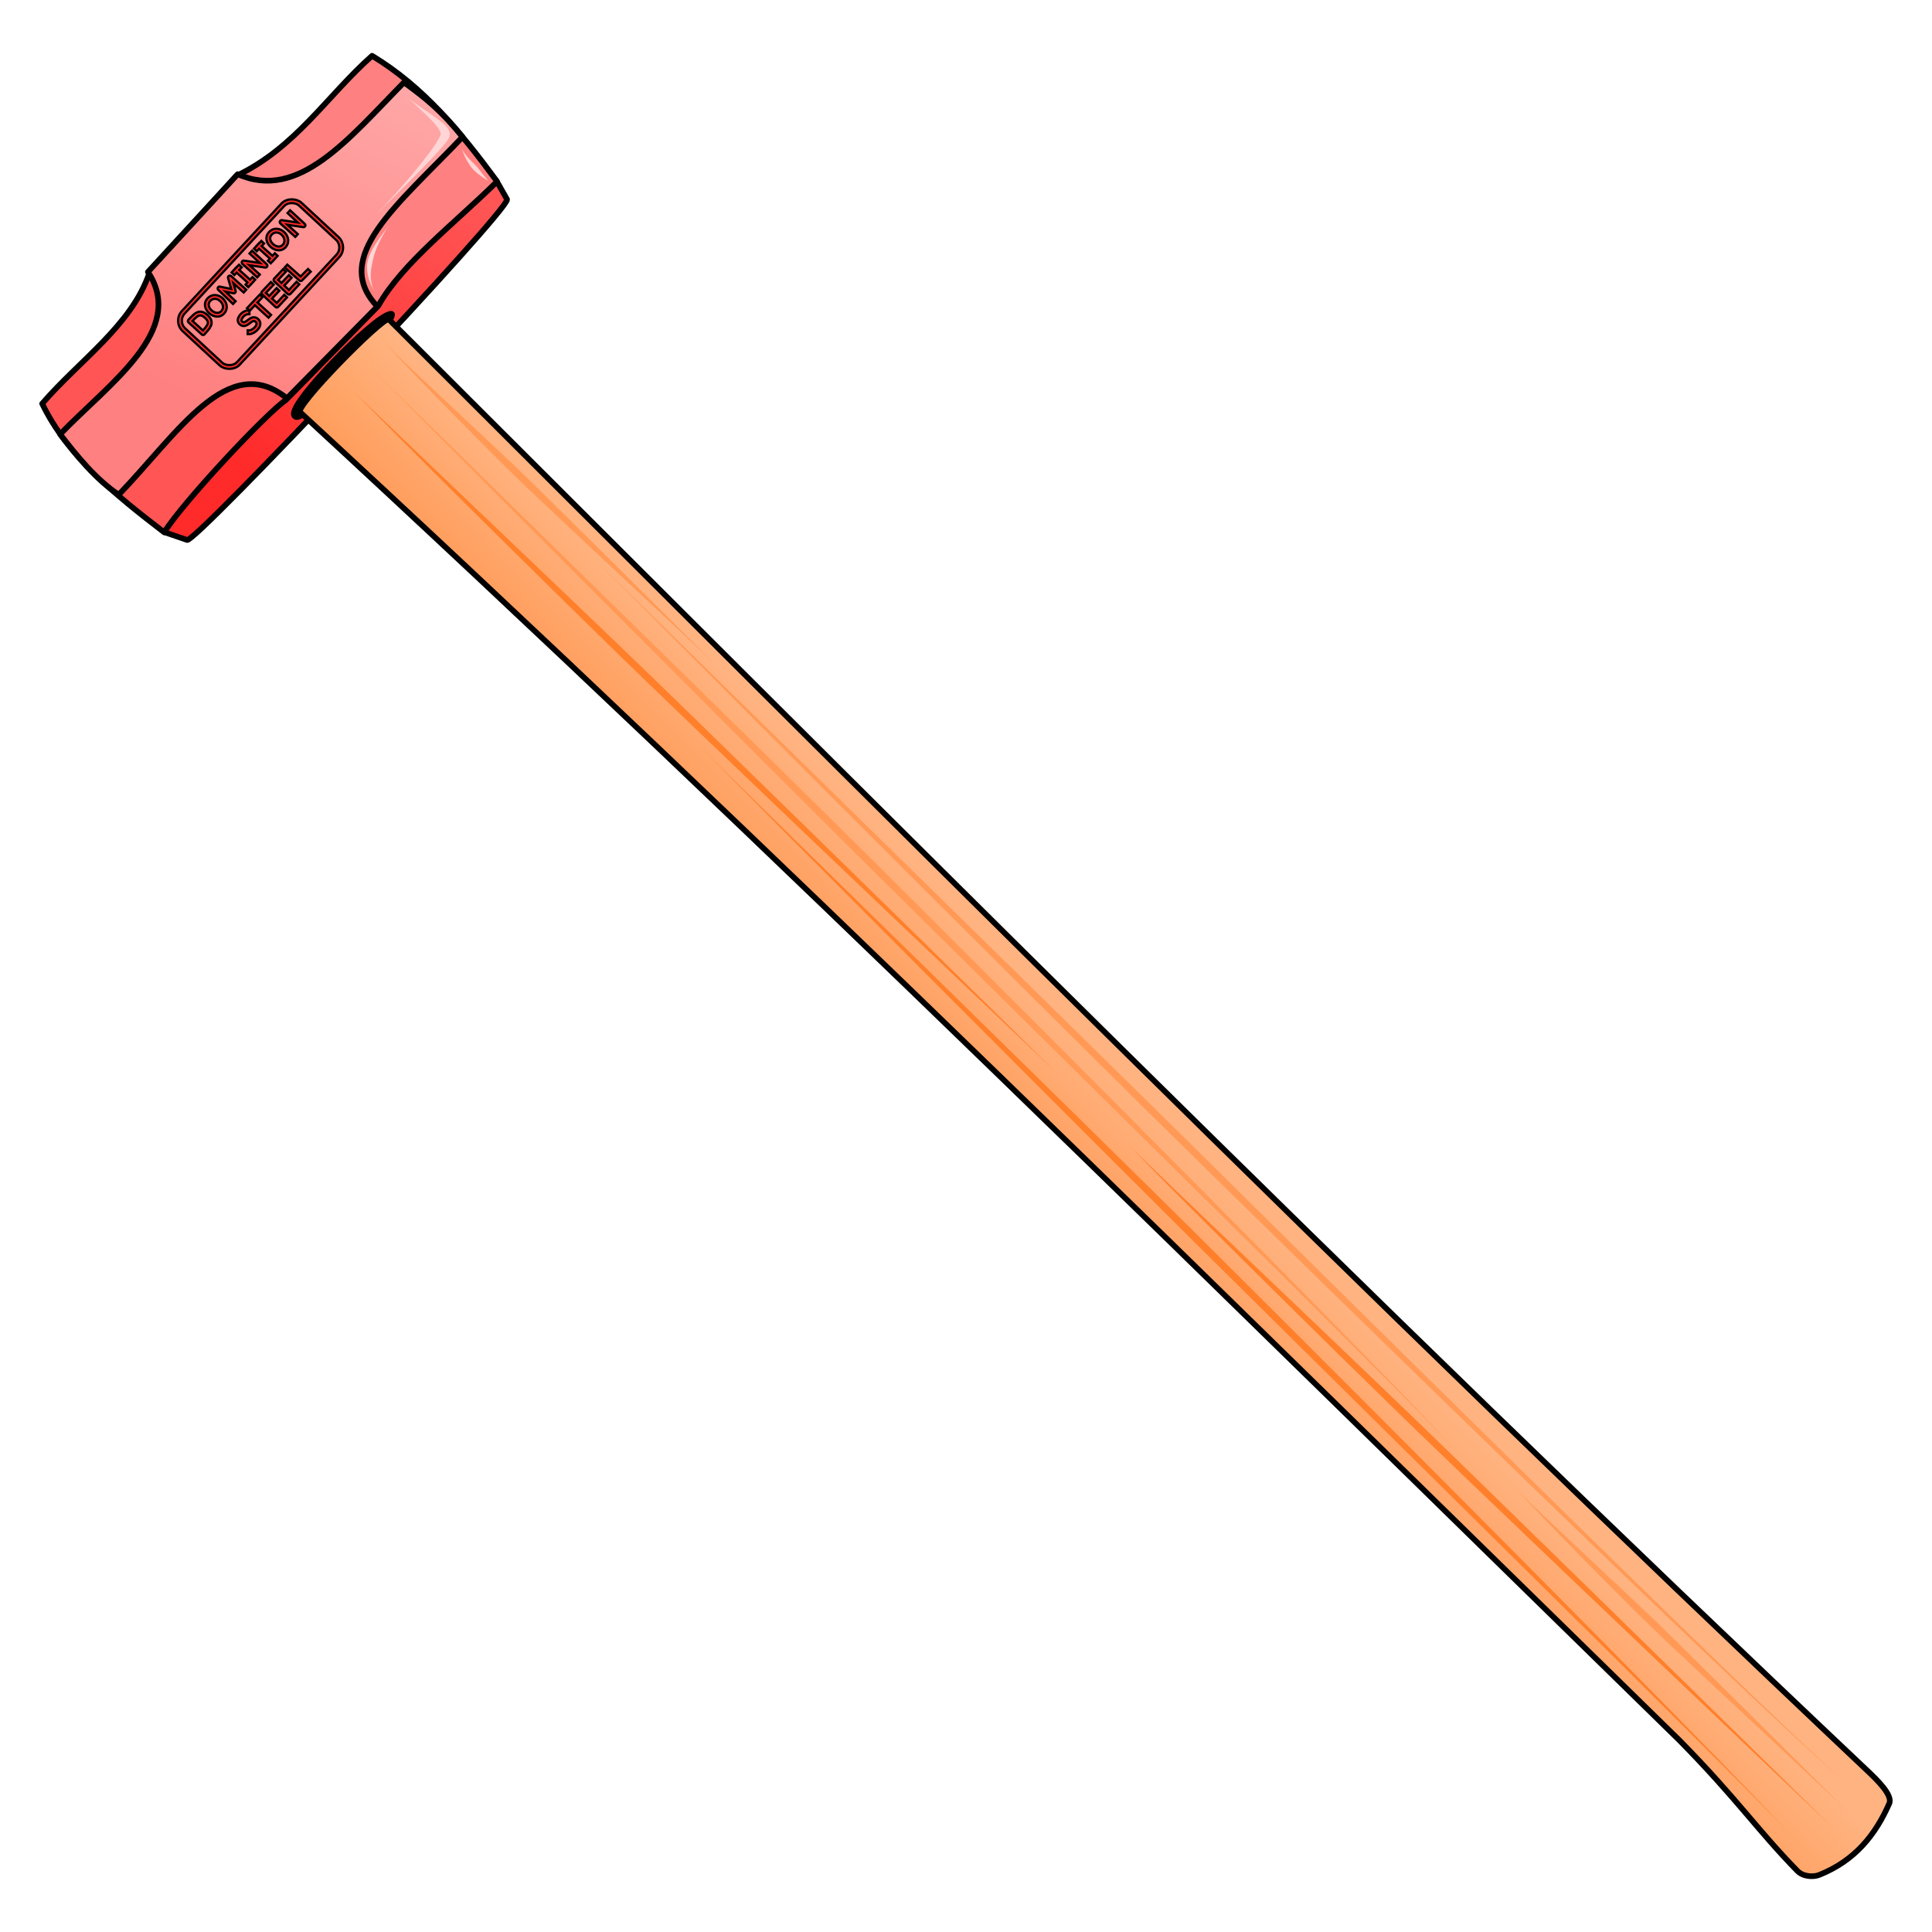 <?xml version="1.0" encoding="UTF-8"?>
<svg cursor="default" version="1.1" viewBox="0 0 256 256" xml:space="preserve" xmlns="http://www.w3.org/2000/svg" xmlns:xlink="http://www.w3.org/1999/xlink"><defs><linearGradient id="linearGradient986" x1="26.547" x2="50.352" y1="51.848" y2="2.867" gradientTransform="translate(.388 1.664)" gradientUnits="userSpaceOnUse"><stop stop-color="#ff8080" offset="0"/><stop stop-color="#faa" offset="1"/></linearGradient><linearGradient id="linearGradient1075" x1="28.791" x2="41.13" y1="39.634" y2="27.918" gradientTransform="translate(.388 1.664)" gradientUnits="userSpaceOnUse"><stop stop-color="#f55" offset="0"/><stop stop-color="#ff8080" offset="1"/></linearGradient><linearGradient id="linearGradient1089" x1="32.156" x2="64.436" y1="61.196" y2="25.55" gradientTransform="translate(.388 1.664)" gradientUnits="userSpaceOnUse"><stop stop-color="#ff2a2a" offset="0"/><stop stop-color="#f55" offset="1"/></linearGradient><linearGradient id="linearGradient1653" x1="136.07" x2="149.47" y1="155.11" y2="141.89" gradientTransform="translate(.388 1.664)" gradientUnits="userSpaceOnUse"><stop stop-color="#f95" offset="0"/><stop stop-color="#ffb380" offset="1"/></linearGradient></defs><path d="m21.848 70.538 2.952 1.014c1.175 0.294 42.541-43.578 42.391-45.123l-1.219-2.152c-6.556-4.449-54.315 36.978-44.124 46.261z" fill="url(#linearGradient1089)" stroke="#000" stroke-linecap="round" stroke-linejoin="round" stroke-width=".75"/><path d="m39.274 55.132c1.322 0.307 12.209-11.402 12.557-13.429-2.06 0.033-14.554 12.905-12.557 13.429z" fill="#ff2a2a" stroke="#000" stroke-linecap="square" stroke-linejoin="round"/><g stroke="#000" stroke-linecap="round" stroke-linejoin="round" stroke-width=".75"><path d="m19.777 36.211c-2.38 6.933-9.309 11.591-14.189 17.274 3.334 6.909 9.589 12.017 16.172 17.053 2.369-3.861 13.533-15.794 16.128-17.538l12.254-12.508c3.165-5.624 10.255-11.028 15.727-16.443-4.962-6.725-9.771-12.544-16.568-16.657-5.982 5.309-10.117 12.167-17.979 15.907z" fill="url(#linearGradient1075)"/><path d="m38.02 52.779 11.986-12.162c-6.256-6.548 2.703-13.435 11.281-22.473-2.826-3.491-4.862-5.12-7.755-7.227-7.349 7.458-13.928 15.761-22.033 12.162l-11.898 12.955c5.151 7.717-5.125 14.751-11.633 21.504 2.162 2.815 4.656 5.909 7.755 8.02 7.876-8.181 14.519-19.091 22.297-12.779z" fill="url(#linearGradient986)"/><path d="m39.782 54.63c63.592 58.665 122.76 117.33 182.78 176 7.699 7.832 10.181 11.72 15.599 17.274 0.784 0.803 2.15 0.833 2.908 0.529 4.78-1.919 7.453-5.359 9.254-9.43 0.551-1.099-1.651-3.194-2.732-4.23-67.533-63.782-131.71-128.22-196.07-192.46-0.791-0.36-12.679 11.726-11.742 12.318z" fill="url(#linearGradient1653)"/></g><path d="m78.471 73.754c1.9 1.891 5.89 5.925 12.921 12.992 5.476 5.504 12.232 12.283 20.173 20.228 15.371 15.378 31.504 31.439 40.835 40.636 3.055 3.011 6.937 6.825 11.373 11.172 14.843 14.544 34.971 34.155 51.34 49.868 7.788 7.477 14.057 13.431 18.916 17.976 2.779 2.599 4.95 4.6 6.655 6.148 0.995 0.903 1.811 1.633 2.485 2.228 0.821 0.725 1.421 1.24 1.867 1.616-0.446-0.376-1.043-0.896-1.855-1.629-0.668-0.602-1.476-1.343-2.459-2.257-1.683-1.565-3.836-3.598-6.581-6.224-4.793-4.585-11.029-10.629-18.736-18.159-16.564-16.184-35.88-35.279-50.994-50.215 2.381 2.353-13.724-13.554-11.344-11.201-7.33-7.226-27.599-27.091-41.12-40.345 6e-3 6e-3 -20.408-20.003-20.402-19.997-7.12-6.977-11.175-10.946-13.075-12.836z" fill="#f95"/><path d="m48.243 47.844c1.673 1.665 5.843 5.873 12.09 12.153-0.453-0.456 18.414 18.482 17.961 18.026 12.666 12.696 28.312 28.35 35.512 35.496 2.649 2.629 5.97 5.915 9.801 9.701 107.1 105.86-63.152-62.401 43.949 43.456 6.616 6.563 11.981 11.907 16.085 16.023 2.353 2.36 4.2 4.225 5.639 5.691 1.872 1.907 2.989 3.072 3.673 3.812-0.692-0.747-1.778-1.911-3.632-3.851-1.424-1.49-3.235-3.37-5.564-5.766-4.075-4.193-9.33-9.55-15.904-16.205-13.703-13.873-30.987-31.209-43.606-43.804-3.801-3.794-7.134-7.113-9.772-9.732-7.877-7.817-22.307-21.991-35.799-35.207-2.015-1.974-16.174-15.821-18.189-17.795-6.53-6.383-10.377-10.139-12.244-11.998z" fill="#f95"/><g fill="#ff7f2a"><path d="m92.837 99.048c1.673 1.665 5.843 5.873 12.09 12.153-0.453-0.456 18.414 18.482 17.961 18.026 12.666 12.696 28.312 28.35 35.512 35.496 2.649 2.629 5.97 5.915 9.801 9.701 107.1 105.85-63.149-62.399 43.949 43.456 6.616 6.563 11.981 11.907 16.085 16.023 2.353 2.36 4.2 4.225 5.639 5.691 1.872 1.907 2.989 3.072 3.673 3.812-0.692-0.747-1.778-1.911-3.632-3.851-1.424-1.49-3.235-3.37-5.564-5.766-4.075-4.193-9.33-9.55-15.904-16.205-13.703-13.873-30.987-31.209-43.606-43.804-3.801-3.794-7.134-7.113-9.772-9.732-7.877-7.817-22.307-21.991-35.799-35.207-2.015-1.974-16.174-15.821-18.189-17.795-6.53-6.383-10.377-10.139-12.244-11.998z"/><path d="m46.656 51.634c0.401 0.412 1.088 1.13 2.28 2.348 0.915 0.935 2.079 2.117 3.594 3.643 2.717 2.736 6.2 6.212 10.438 10.412 7.925 7.854 17.443 17.199 22.421 22.013 1.724 1.667 3.902 3.763 6.428 6.186 8.38 8.039 20.082 19.195 29.761 28.403 1.4 1.332 10.01 9.511 11.41 10.843 3.958 3.759 6.086 5.777 7.085 6.75-1.02-0.993-3.116-3.073-6.971-6.867-2.995-2.948-6.628-6.517-11.232-11.028-8.978-8.799-21.667-21.203-29.421-28.755-2.503-2.438-4.68-4.554-6.399-6.216-4.924-4.762-14.684-14.07-22.703-21.719 3.889 3.71-14.554-13.888-10.664-10.179-1.542-1.475-2.762-2.646-3.692-3.542-1.232-1.188-1.934-1.878-2.335-2.292z"/><path d="m149.33 151.49c0.401 0.412 1.088 1.13 2.28 2.348 0.915 0.935 2.079 2.117 3.594 3.643 2.717 2.736 6.2 6.212 10.438 10.412 7.925 7.854 17.443 17.199 22.421 22.013 1.724 1.667 3.902 3.763 6.428 6.186 8.38 8.039 20.082 19.195 29.761 28.403 1.4 1.332 10.01 9.511 11.41 10.843 3.958 3.759 6.086 5.777 7.085 6.75-1.02-0.993-3.116-3.073-6.971-6.867-2.995-2.948-6.628-6.517-11.232-11.028-8.978-8.799-21.667-21.203-29.421-28.755-2.503-2.438-4.68-4.554-6.399-6.216-4.924-4.762-14.684-14.07-22.703-21.719 3.89 3.71-14.554-13.888-10.664-10.179-1.542-1.475-2.762-2.646-3.692-3.542-1.232-1.188-1.934-1.878-2.335-2.292z"/></g><path d="m50.71 45.2c0.705 0.725 1.954 2.06 3.76 3.945 1.412 1.473 3.022 3.136 4.868 5.021 3.448 3.522 7.253 7.337 9.305 9.32 0.706 0.682 1.599 1.534 2.64 2.52 3.484 3.299 8.283 7.778 12.857 12.044 5.144 4.798 9.008 8.401 10.811 10.157-1.34-1.305-5.989-5.955-10.519-10.46-4.131-4.107-9.402-9.334-12.517-12.396-1.021-1.003-1.907-1.87-2.611-2.55-2.029-1.961-6.013-5.679-9.586-9.025-1.907-1.786-3.631-3.403-5.093-4.787-1.92-1.817-3.203-3.057-3.915-3.79z" fill="#f95"/><path d="m200.71 197.14c0.705 0.725 1.954 2.06 3.76 3.945 1.412 1.473 3.022 3.136 4.868 5.021 3.448 3.522 7.253 7.337 9.305 9.32 0.706 0.682 1.599 1.534 2.64 2.52 3.484 3.299 8.283 7.778 12.857 12.044 5.144 4.798 9.008 8.401 10.811 10.157-1.34-1.305-5.989-5.955-10.519-10.46-4.131-4.107-9.402-9.334-12.517-12.396-1.021-1.003-1.907-1.87-2.611-2.55-2.029-1.961-6.013-5.679-9.586-9.025-1.907-1.786-3.631-3.403-5.093-4.787-1.92-1.817-3.203-3.057-3.915-3.79z" fill="#f95"/><g transform="matrix(.325 -.351 .351 .325 -32.501 75.944)" fill="none" stroke="#000" stroke-linecap="square" stroke-linejoin="round" stroke-width="1.673"><g transform="translate(-1.234 2.732)"><path d="m134.36 38.254 0.036 4.974c2.23-0.053 3.995 0.11 3.99-2.444-5e-3 -2.73-1.909-2.442-4.027-2.53z"/><path d="m142.27 38.107c-2.966 0.002-2.817 5.241 0.062 5.204 3.041-0.04 3.151-5.205-0.062-5.204z"/><path d="m167.31 38.123c-2.966 0.002-2.817 5.241 0.062 5.204 3.041-0.04 3.151-5.205-0.062-5.204z"/><path d="m146.48 43.311 0.093-5.141 2.088 3.459 2.088-3.428 0.062 5.11"/><path d="m152.77 43.248 1.776 1e-6"/><path d="m153.58 43.217-0.062-5.048"/><path d="m152.62 38.138 1.901 0.031"/><path d="m161.84 43.311 1.776 1e-6"/><path d="m162.65 43.279-0.062-5.048"/><path d="m161.68 38.201 1.901 0.031"/><path d="m156.45 43.217-0.062-5.048 3.459 5.048 2e-5 -5.017"/><path d="m171.82 43.342-0.062-5.048 3.459 5.048 2e-5 -5.017"/><path d="m146.98 48.358c-0.75-0.785-3.412-0.875-3.396 0.654 0.021 2.064 3.468 0.603 3.521 2.742 0.047 1.917-3.033 1.561-3.77 0.748"/><path d="m148.25 47.984 4.144 0.031"/><path d="m150.34 48.14 0.031 4.954"/><path d="m156.95 53.032h-3.085l0.031-5.141 3.116 0.031"/><path d="m156.85 50.228-2.711-0.031"/><path d="m161.89 53.079h-3.085l0.031-5.141 3.116 0.031"/><path d="m161.79 50.275-2.711-0.031"/><path d="m163.65 47.984 0.093 4.923 2.898 0.093"/></g><rect x="130.24" y="38.014" width="47.424" height="20.814" ry="3.428"/></g><g transform="matrix(.325 -.351 .351 .325 -32.501 75.944)" fill="none" stroke="#ff2a2a" stroke-linecap="square" stroke-linejoin="round" stroke-width=".418"><g transform="translate(-1.234 2.732)"><path d="m134.36 38.254 0.036 4.974c2.23-0.053 3.995 0.11 3.99-2.444-5e-3 -2.73-1.909-2.442-4.027-2.53z"/><path d="m142.27 38.107c-2.966 0.002-2.817 5.241 0.062 5.204 3.041-0.04 3.151-5.205-0.062-5.204z"/><path d="m167.31 38.123c-2.966 0.002-2.817 5.241 0.062 5.204 3.041-0.04 3.151-5.205-0.062-5.204z"/><path d="m146.48 43.311 0.093-5.141 2.088 3.459 2.088-3.428 0.062 5.11"/><path d="m152.77 43.248 1.776 1e-6"/><path d="m153.58 43.217-0.062-5.048"/><path d="m152.62 38.138 1.901 0.031"/><path d="m161.84 43.311 1.776 1e-6"/><path d="m162.65 43.279-0.062-5.048"/><path d="m161.68 38.201 1.901 0.031"/><path d="m156.45 43.217-0.062-5.048 3.459 5.048 2e-5 -5.017"/><path d="m171.82 43.342-0.062-5.048 3.459 5.048 2e-5 -5.017"/><path d="m146.98 48.358c-0.75-0.785-3.412-0.875-3.396 0.654 0.021 2.064 3.468 0.603 3.521 2.742 0.047 1.917-3.033 1.561-3.77 0.748"/><path d="m148.25 47.984 4.144 0.031"/><path d="m150.34 48.14 0.031 4.954"/><path d="m156.95 53.032h-3.085l0.031-5.141 3.116 0.031"/><path d="m156.85 50.228-2.711-0.031"/><path d="m161.89 53.079h-3.085l0.031-5.141 3.116 0.031"/><path d="m161.79 50.275-2.711-0.031"/><path d="m163.65 47.984 0.093 4.923 2.898 0.093"/></g><rect x="130.24" y="38.014" width="47.424" height="20.814" ry="3.428"/></g><g fill="#ffd5d5"><path d="m53.794 12.756c0.501 0.431 1.226 0.957 2.119 1.571 0.634 0.435 1.334 0.903 1.882 1.3 0.281 0.203 0.535 0.396 0.757 0.582 0.238 0.199 0.438 0.389 0.597 0.575 0.19 0.223 0.32 0.44 0.389 0.659 0.042 0.132 0.058 0.257 0.056 0.368-2.46e-4 0.011-6.68e-4 0.022-0.001 0.033-0.007 0.123-0.036 0.265-0.106 0.411-0.049 0.101-0.114 0.21-0.194 0.331-0.072 0.108-0.159 0.227-0.261 0.36-0.184 0.238-0.422 0.523-0.718 0.858-0.543 0.615-1.266 1.386-2.143 2.288-2.069 2.131-4.879 4.853-6.303 6.305 1.48-1.51 3.989-4.302 5.884-6.674 0.784-0.982 1.4-1.81 1.844-2.474 0.241-0.36 0.42-0.654 0.548-0.89 0.071-0.13 0.125-0.24 0.165-0.331 0.045-0.102 0.071-0.177 0.085-0.227-0.005-0.009-0.01-0.01-0.01-0.017 1.36e-4 -0.009 0.005-0.024 0.005-0.059 3.61e-4 -0.059-0.015-0.172-0.102-0.357-0.073-0.155-0.187-0.342-0.354-0.567-0.155-0.208-0.347-0.435-0.575-0.683-0.457-0.497-1.032-1.049-1.61-1.588-0.664-0.619-1.588-1.462-1.954-1.776z"/><path d="m61.21 19.674c0.049 0.163 0.096 0.365 0.22 0.685 0.089 0.231 0.202 0.477 0.341 0.739 0.297 0.559 0.662 1.081 0.874 1.315 0.029 0.032 0.063 0.068 0.101 0.105 0.3 0.3 0.758 0.667 1.183 0.963 0.186 0.13 0.343 0.23 0.47 0.308 0.166 0.101 0.263 0.152 0.302 0.185-0.041-0.034-0.107-0.12-0.226-0.271-0.109-0.137-0.189-0.238-0.346-0.435-0.204-0.256-0.789-0.991-0.933-1.163-0.033-0.039-0.064-0.075-0.092-0.106-0.203-0.225-0.662-0.64-1.064-1.087-0.189-0.211-0.356-0.416-0.494-0.613-0.182-0.261-0.29-0.476-0.334-0.624z"/><path d="m49.619 38.68c-0.309-0.615-0.535-1.526-0.491-2.47 0.028-0.6 0.15-1.055 0.205-1.345 0.038-0.198 0.085-0.453 0.168-0.774 0.167-0.648 0.423-1.326 0.817-2.12 0.417-0.84 0.962-1.74 1.233-2.139-0.293 0.432-0.898 1.19-1.46 2.005-0.505 0.732-0.892 1.405-1.151 2.072-0.129 0.332-0.208 0.616-0.249 0.833-0.061 0.318-0.086 0.862 0.019 1.495 0.174 1.048 0.586 1.799 0.91 2.443z"/></g></svg>
